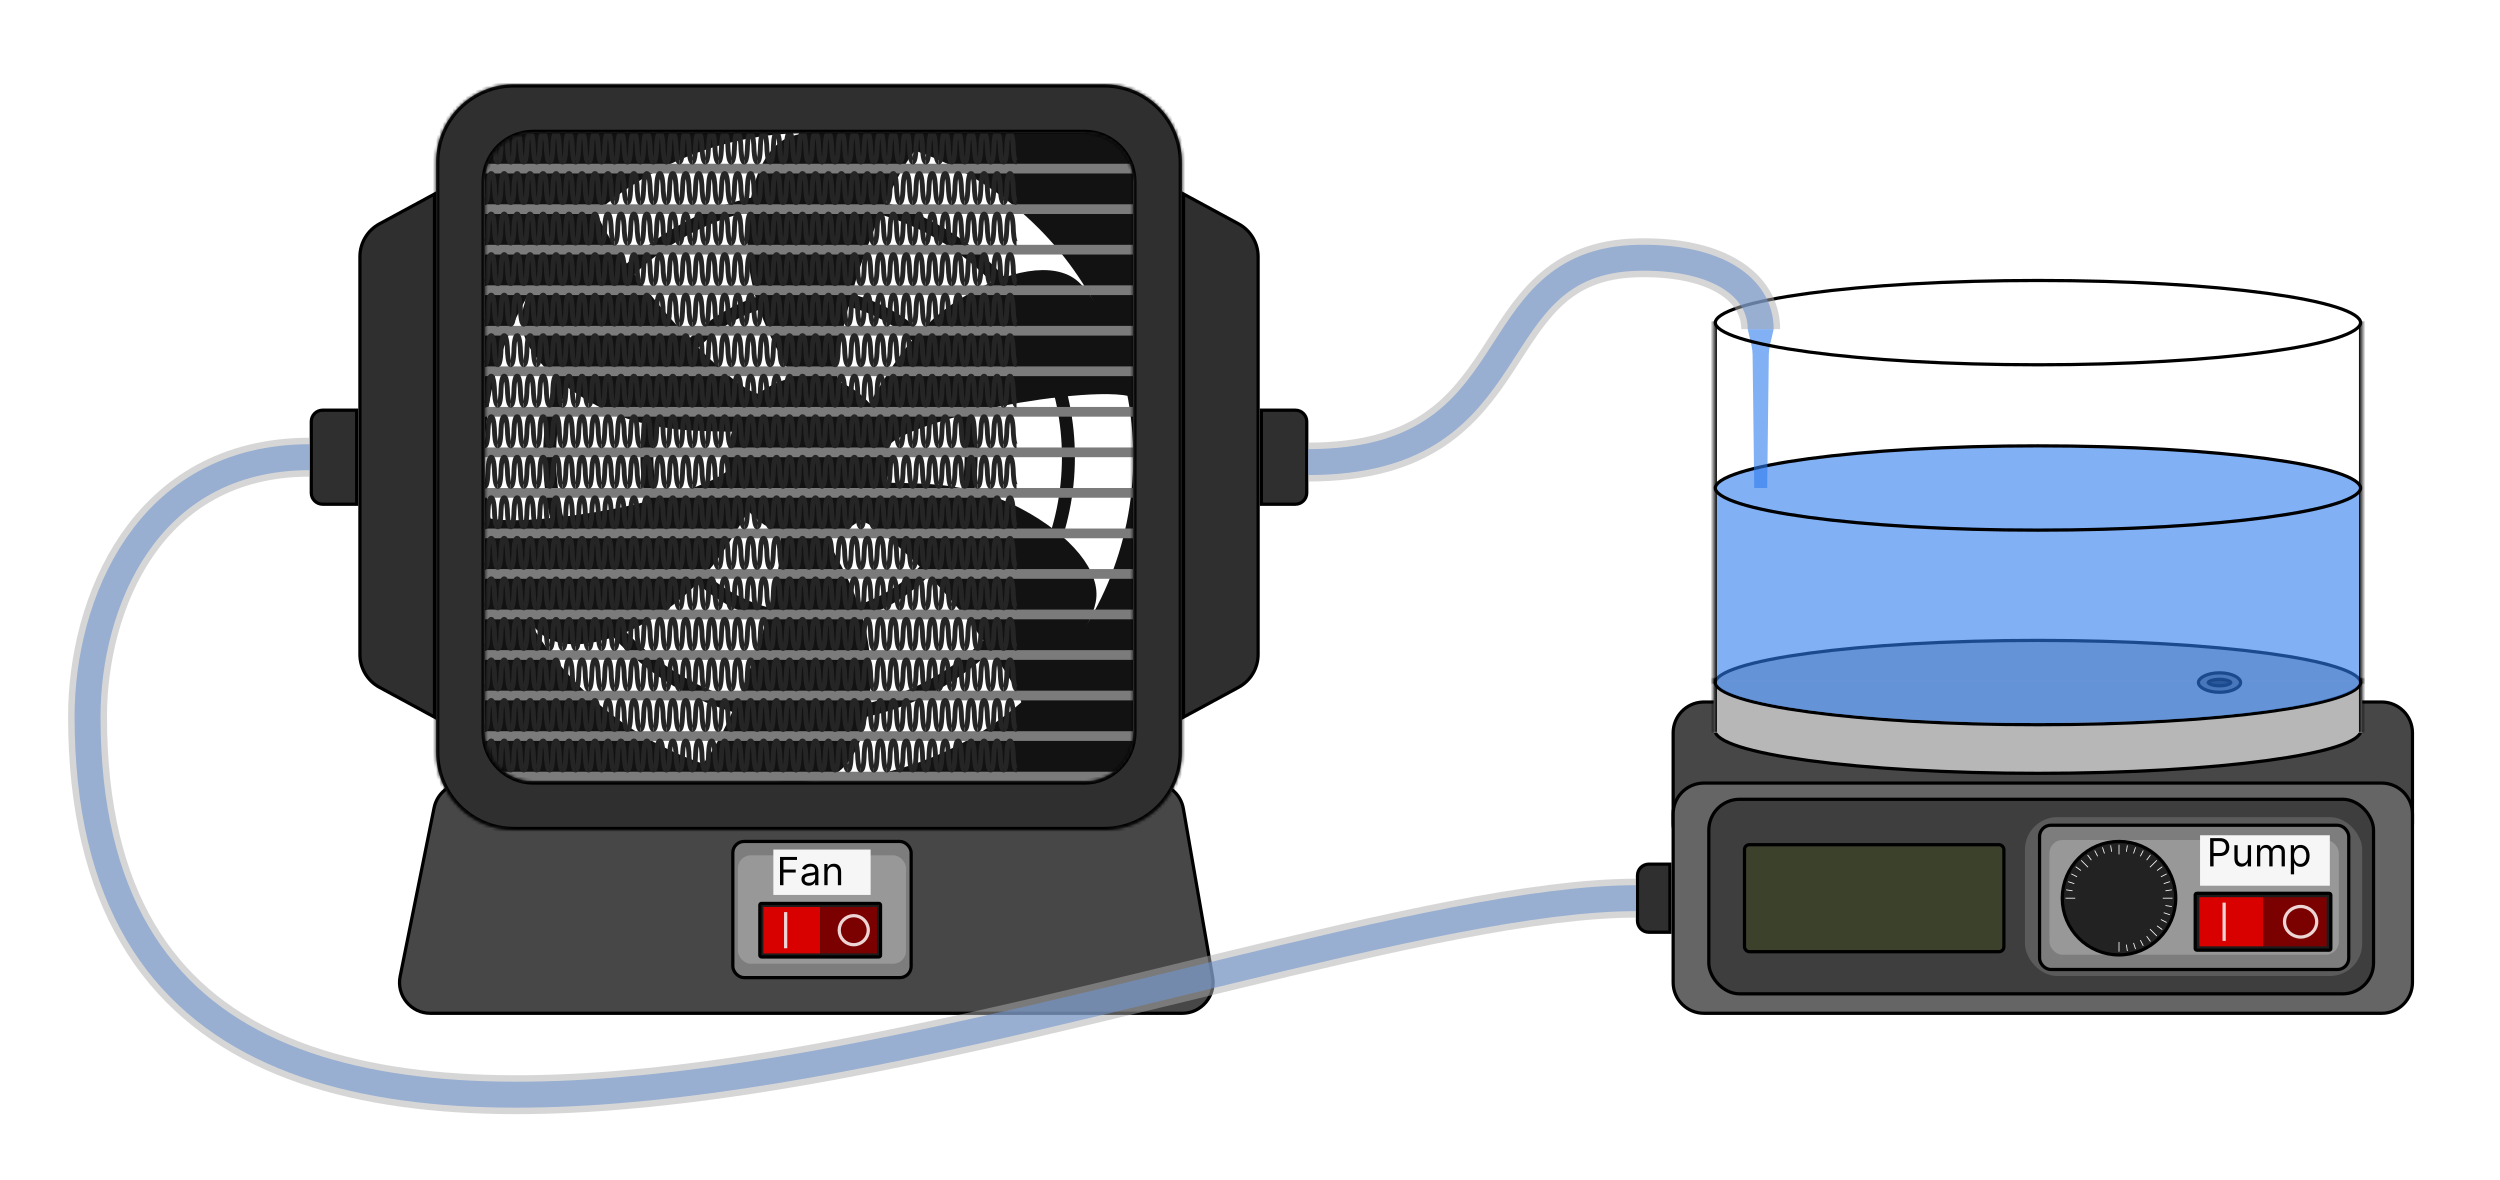 <svg width="771" height="364" viewBox="0 0 771 364" fill="none" xmlns="http://www.w3.org/2000/svg" xmlns:xlink="http://www.w3.org/1999/xlink">
<g id="crossExchanger">
<rect width="771" height="364" fill="white"/>
<g id="pump">
<path id="pumpBack" d="M525.5 216.5H734.5C739.747 216.5 744 220.753 744 226V254C744 259.247 739.747 263.5 734.5 263.5H525.5C520.253 263.5 516 259.247 516 254V226C516 220.917 519.991 216.767 525.011 216.513L525.5 216.5Z" fill="#474747" stroke="black"/>
<path id="pumpFace" d="M525.5 241.5H734.5C739.747 241.5 744 245.753 744 251V303C744 308.247 739.747 312.5 734.5 312.5H525.5C520.253 312.5 516 308.247 516 303V251C516 245.917 519.991 241.767 525.011 241.513L525.5 241.5Z" fill="#656565" stroke="black"/>
<g id="pumpBody">
<rect id="Rectangle 8" x="732" y="306.5" width="205" height="60" rx="9.5" transform="rotate(180 732 306.5)" fill="#3F3E3E" stroke="black"/>
<rect id="Rectangle 9" x="728.5" y="301" width="104" height="49" rx="10" transform="rotate(180 728.5 301)" fill="#5B5B5B"/>
<rect id="displayScreen" x="538" y="260.5" width="80" height="33" rx="1.5" fill="#3C412C" stroke="black"/>
</g>
<g id="pumpCtrl">
<g id="ctrlBase">
<rect id="Rectangle 5" x="629" y="254.5" width="95.356" height="44.5" rx="3.5" fill="#7D7D7D" stroke="black"/>
<rect id="Rectangle 6" x="632.069" y="259.056" width="89.218" height="35.389" rx="4" fill="#989898"/>
</g>
<g id="pumpLabel">
<rect id="Rectangle 7" x="678.5" y="257.592" width="40.017" height="15.566" fill="#F6F6F6"/>
<path id="Pump" d="M681.609 267.197V258.47H684.558C685.242 258.47 685.802 258.594 686.237 258.841C686.674 259.085 686.998 259.416 687.208 259.834C687.419 260.251 687.524 260.717 687.524 261.231C687.524 261.746 687.419 262.213 687.208 262.633C687.001 263.054 686.68 263.389 686.245 263.639C685.811 263.886 685.254 264.01 684.575 264.01H682.461V263.072H684.541C685.01 263.072 685.386 262.991 685.67 262.829C685.954 262.668 686.16 262.449 686.288 262.173C686.419 261.895 686.484 261.581 686.484 261.231C686.484 260.882 686.419 260.57 686.288 260.294C686.16 260.018 685.953 259.802 685.666 259.646C685.379 259.487 684.998 259.408 684.524 259.408H682.666V267.197H681.609ZM693.215 264.521V260.652H694.22V267.197H693.215V266.089H693.147C692.993 266.422 692.755 266.704 692.431 266.937C692.107 267.168 691.698 267.283 691.203 267.283C690.794 267.283 690.431 267.193 690.112 267.014C689.794 266.832 689.544 266.56 689.362 266.196C689.181 265.829 689.09 265.368 689.09 264.811V260.652H690.095V264.743C690.095 265.22 690.229 265.601 690.496 265.885C690.766 266.169 691.11 266.311 691.527 266.311C691.777 266.311 692.032 266.247 692.29 266.119C692.551 265.991 692.77 265.795 692.946 265.531C693.125 265.267 693.215 264.93 693.215 264.521ZM696.062 267.197V260.652H697.034V261.675H697.119C697.256 261.325 697.476 261.054 697.78 260.861C698.084 260.665 698.449 260.567 698.875 260.567C699.307 260.567 699.666 260.665 699.953 260.861C700.243 261.054 700.469 261.325 700.631 261.675H700.699C700.866 261.337 701.118 261.068 701.453 260.869C701.788 260.668 702.19 260.567 702.659 260.567C703.244 260.567 703.723 260.75 704.095 261.116C704.467 261.48 704.653 262.047 704.653 262.817V267.197H703.648V262.817C703.648 262.334 703.516 261.989 703.251 261.781C702.987 261.574 702.676 261.47 702.318 261.47C701.858 261.47 701.501 261.609 701.249 261.888C700.996 262.163 700.869 262.513 700.869 262.936V267.197H699.847V262.714C699.847 262.342 699.726 262.043 699.484 261.815C699.243 261.585 698.932 261.47 698.551 261.47C698.29 261.47 698.045 261.54 697.818 261.679C697.594 261.818 697.412 262.011 697.273 262.258C697.136 262.503 697.068 262.785 697.068 263.106V267.197H696.062ZM706.492 269.652V260.652H707.464V261.692H707.583C707.657 261.578 707.759 261.433 707.89 261.257C708.023 261.078 708.214 260.919 708.461 260.78C708.711 260.638 709.049 260.567 709.475 260.567C710.026 260.567 710.512 260.704 710.932 260.98C711.353 261.256 711.681 261.646 711.917 262.152C712.153 262.658 712.271 263.254 712.271 263.942C712.271 264.635 712.153 265.236 711.917 265.744C711.681 266.25 711.354 266.642 710.937 266.92C710.519 267.196 710.038 267.334 709.492 267.334C709.072 267.334 708.735 267.264 708.482 267.125C708.229 266.983 708.035 266.822 707.898 266.643C707.762 266.462 707.657 266.311 707.583 266.192H707.498V269.652H706.492ZM707.481 263.925C707.481 264.419 707.553 264.855 707.698 265.233C707.843 265.608 708.055 265.902 708.333 266.115C708.611 266.325 708.952 266.43 709.356 266.43C709.776 266.43 710.127 266.32 710.408 266.098C710.692 265.873 710.905 265.572 711.048 265.195C711.192 264.814 711.265 264.391 711.265 263.925C711.265 263.464 711.194 263.05 711.052 262.68C710.913 262.308 710.701 262.014 710.417 261.798C710.136 261.579 709.782 261.47 709.356 261.47C708.947 261.47 708.603 261.574 708.324 261.781C708.046 261.986 707.836 262.273 707.694 262.642C707.552 263.008 707.481 263.436 707.481 263.925Z" fill="black"/>
</g>
<g id="Switch">
<rect id="switchBack" x="677" y="275.5" width="41.825" height="17.537" rx="0.5" fill="#1C1C1C" stroke="black"/>
<rect id="switchOn" x="678.284" y="276.685" width="19.628" height="15.167" fill="#D90000"/>
<rect id="switchOff" x="697.912" y="276.685" width="19.628" height="15.167" fill="#7B0101"/>
<path id="Ellipse 6" d="M709.511 279.556C712.223 279.556 714.472 281.639 714.472 284.268C714.472 286.898 712.223 288.981 709.511 288.981C706.798 288.981 704.55 286.898 704.55 284.268C704.55 281.639 706.798 279.556 709.511 279.556Z" stroke="#EED5D5"/>
<line id="Line 1" x1="685.922" y1="278.37" x2="685.922" y2="290.167" stroke="#EED5D5"/>
</g>
<g id="flowDial">
<circle id="dialBody" cx="653.5" cy="276.999" r="17.5" fill="#222222" stroke="black"/>
<g id="minorTicks">
<path id="Line 4" d="M637.203 274.418L639.178 274.731" stroke="white" stroke-width="0.25"/>
<path id="Line 4_2" d="M637.807 271.901L639.71 272.519" stroke="white" stroke-width="0.25"/>
<path id="Line 4_3" d="M638.798 269.509L640.58 270.417" stroke="white" stroke-width="0.25"/>
<path id="Line 4_4" d="M640.151 267.301L641.769 268.477" stroke="white" stroke-width="0.25"/>
<path id="Line 4_5" d="M643.801 263.651L644.977 265.269" stroke="white" stroke-width="0.25"/>
<path id="Line 4_6" d="M646.009 262.298L646.917 264.08" stroke="white" stroke-width="0.25"/>
<path id="Line 4_7" d="M648.401 261.307L649.019 263.209" stroke="white" stroke-width="0.25"/>
<path id="Line 4_8" d="M650.919 260.703L651.232 262.678" stroke="white" stroke-width="0.25"/>
<path id="Line 4_9" d="M656.081 260.703L655.768 262.678" stroke="white" stroke-width="0.25"/>
<path id="Line 4_10" d="M658.599 261.307L657.981 263.209" stroke="white" stroke-width="0.25"/>
<path id="Line 4_11" d="M660.991 262.298L660.083 264.08" stroke="white" stroke-width="0.25"/>
<path id="Line 4_12" d="M663.198 263.651L662.023 265.269" stroke="white" stroke-width="0.25"/>
<path id="Line 4_13" d="M666.849 267.301L665.231 268.477" stroke="white" stroke-width="0.25"/>
<path id="Line 4_14" d="M668.201 269.509L666.419 270.417" stroke="white" stroke-width="0.25"/>
<path id="Line 4_15" d="M669.192 271.901L667.29 272.519" stroke="white" stroke-width="0.25"/>
<path id="Line 4_16" d="M669.797 274.418L667.821 274.731" stroke="white" stroke-width="0.25"/>
<path id="Line 4_17" d="M669.797 279.581L667.821 279.268" stroke="white" stroke-width="0.25"/>
<path id="Line 4_18" d="M669.192 282.098L667.29 281.48" stroke="white" stroke-width="0.25"/>
<path id="Line 4_19" d="M668.201 284.49L666.419 283.582" stroke="white" stroke-width="0.25"/>
<path id="Line 4_20" d="M666.849 286.698L665.231 285.522" stroke="white" stroke-width="0.25"/>
<path id="Line 4_21" d="M663.198 290.348L662.023 288.73" stroke="white" stroke-width="0.25"/>
<path id="Line 4_22" d="M660.991 291.701L660.083 289.919" stroke="white" stroke-width="0.25"/>
<path id="Line 4_23" d="M658.599 292.692L657.981 290.79" stroke="white" stroke-width="0.25"/>
<path id="Line 4_24" d="M656.081 293.296L655.768 291.321" stroke="white" stroke-width="0.25"/>
</g>
<g id="majorTicks">
<path id="Line 5" d="M653.5 293.499V290.499" stroke="white" stroke-width="0.25"/>
<path id="Line 5_2" d="M637 276.999L640 276.999" stroke="white" stroke-width="0.25"/>
<path id="Line 5_3" d="M641.833 265.332L643.954 267.454" stroke="white" stroke-width="0.25"/>
<path id="Line 5_4" d="M653.5 260.499L653.5 263.499" stroke="white" stroke-width="0.25"/>
<path id="Line 5_5" d="M665.167 265.332L663.046 267.454" stroke="white" stroke-width="0.25"/>
<path id="Line 5_6" d="M670 276.999L667 276.999" stroke="white" stroke-width="0.25"/>
<path id="Line 5_7" d="M665.167 288.667L663.046 286.545" stroke="white" stroke-width="0.25"/>
</g>
</g>
</g>
<path id="pumpNozzle" d="M508.5 266.5H515V287.5H508.5C506.567 287.5 505 285.933 505 284V270C505 268.067 506.567 266.5 508.5 266.5Z" fill="#2F2F2F" stroke="black"/>
</g>
<g id="Tank">
<g id="tankBackground">
<path id="Ellipse 3" d="M628.5 212.5C656.099 212.5 681.075 214.01 699.144 216.449C708.181 217.669 715.47 219.12 720.489 220.722C723.002 221.524 724.917 222.354 726.193 223.196C727.494 224.054 728 224.834 728 225.5C728 226.166 727.494 226.946 726.193 227.804C724.917 228.646 723.002 229.476 720.489 230.278C715.47 231.88 708.181 233.331 699.144 234.551C681.075 236.99 656.099 238.5 628.5 238.5C600.901 238.5 575.925 236.99 557.856 234.551C548.819 233.331 541.53 231.88 536.511 230.278C533.998 229.476 532.083 228.646 530.807 227.804C529.506 226.946 529 226.166 529 225.5C529 224.834 529.506 224.054 530.807 223.196C532.083 222.354 533.998 221.524 536.511 220.722C541.53 219.12 548.819 217.669 557.856 216.449C575.925 214.01 600.901 212.5 628.5 212.5Z" fill="#B7B7B7" stroke="black"/>
<g id="Rectangle 2">
<mask id="path-49-inside-1_1_2" fill="white">
<path d="M528.5 209H728.5V226H528.5V209Z"/>
</mask>
<path d="M528.5 209H728.5V226H528.5V209Z" fill="#B7B7B7"/>
<path d="M728.5 209H727.5V226H728.5H729.5V209H728.5ZM528.5 226H529.5V209H528.5H527.5V226H528.5Z" fill="black" mask="url(#path-49-inside-1_1_2)"/>
</g>
<path id="Ellipse 2" d="M628.5 197.5C656.099 197.5 681.075 199.01 699.144 201.449C708.181 202.669 715.47 204.12 720.489 205.722C723.002 206.524 724.917 207.354 726.193 208.196C727.494 209.054 728 209.834 728 210.5C728 211.166 727.494 211.946 726.193 212.804C724.917 213.646 723.002 214.476 720.489 215.278C715.47 216.88 708.181 218.331 699.144 219.551C681.075 221.99 656.099 223.5 628.5 223.5C600.901 223.5 575.925 221.99 557.856 219.551C548.819 218.331 541.53 216.88 536.511 215.278C533.998 214.476 532.083 213.646 530.807 212.804C529.506 211.946 529 211.166 529 210.5C529 209.834 529.506 209.054 530.807 208.196C532.083 207.354 533.998 206.524 536.511 205.722C541.53 204.12 548.819 202.669 557.856 201.449C575.925 199.01 600.901 197.5 628.5 197.5Z" fill="#B7B7B7" stroke="black"/>
<g id="Rectangle 1">
<mask id="path-52-inside-2_1_2" fill="white">
<path d="M528.5 99H728.5V211H528.5V99Z"/>
</mask>
<path d="M728.5 99H727.5V211H728.5H729.5V99H728.5ZM528.5 211H529.5V99H528.5H527.5V211H528.5Z" fill="black" mask="url(#path-52-inside-2_1_2)"/>
</g>
<g id="ioHole">
<path id="Ellipse 4" d="M684.5 207.5C686.372 207.5 688.043 207.881 689.227 208.473C690.44 209.079 691 209.825 691 210.5C691 211.175 690.44 211.921 689.227 212.527C688.043 213.119 686.372 213.5 684.5 213.5C682.628 213.5 680.957 213.119 679.773 212.527C678.56 211.921 678 211.175 678 210.5C678 209.825 678.56 209.079 679.773 208.473C680.957 207.881 682.628 207.5 684.5 207.5Z" fill="#707070" stroke="black"/>
<path id="Ellipse 5" d="M684.5 209.5C685.56 209.5 686.499 209.662 687.153 209.907C687.482 210.031 687.713 210.166 687.854 210.29C687.994 210.415 688 210.487 688 210.5C688 210.513 687.994 210.585 687.854 210.71C687.713 210.834 687.482 210.969 687.153 211.093C686.499 211.338 685.56 211.5 684.5 211.5C683.44 211.5 682.501 211.338 681.847 211.093C681.518 210.969 681.287 210.834 681.146 210.71C681.006 210.585 681 210.513 681 210.5C681 210.487 681.006 210.415 681.146 210.29C681.287 210.166 681.518 210.031 681.847 209.907C682.501 209.662 683.44 209.5 684.5 209.5Z" fill="#222222" stroke="black"/>
</g>
</g>
<path id="waterBottom" d="M727.434 210C727.477 210.166 727.5 210.333 727.5 210.5C727.5 216.5 687.5 223 628.432 223C567 223 529.5 216 529.5 210.5C529.5 210.333 529.523 210.166 529.566 210H727.434Z" fill="#2F7CEF" fill-opacity="0.6"/>
<path id="waterBody" d="M727.5 210H529.5V151.415C536.391 157.964 578.089 163 628.5 163C678.911 163 720.609 157.964 727.5 151.415V210Z" fill="#2F7CEF" fill-opacity="0.6"/>
<path id="waterTop" d="M628.5 137.5C656.099 137.5 681.075 139.01 699.144 141.449C708.181 142.669 715.47 144.12 720.489 145.722C723.002 146.524 724.917 147.354 726.193 148.196C727.494 149.054 728 149.834 728 150.5C728 151.166 727.494 151.946 726.193 152.804C724.917 153.646 723.002 154.476 720.489 155.278C715.47 156.88 708.181 158.331 699.144 159.551C681.075 161.99 656.099 163.5 628.5 163.5C600.901 163.5 575.925 161.99 557.856 159.551C548.819 158.331 541.53 156.88 536.511 155.278C533.998 154.476 532.083 153.646 530.807 152.804C529.506 151.946 529 151.166 529 150.5C529 149.834 529.506 149.054 530.807 148.196C532.083 147.354 533.998 146.524 536.511 145.722C541.53 144.12 548.819 142.669 557.856 141.449C575.925 139.01 600.901 137.5 628.5 137.5Z" fill="#2F7CEF" fill-opacity="0.6" stroke="black"/>
<path id="ouletStream" d="M547 101.5C544.333 101.5 541.667 101.5 539 101.5C539.155 102.317 539.355 103.133 539.558 103.95C540.009 105.763 540.474 107.576 540.5 109.389C540.685 122.276 540.817 135.163 540.97 148.05C540.98 148.867 540.99 149.683 541 150.5C542.333 150.5 543.667 150.5 545 150.5C545.01 149.683 545.02 148.867 545.03 148.05C545.183 135.163 545.315 122.276 545.5 109.389C545.526 107.576 545.991 105.763 546.442 103.95C546.645 103.133 546.845 102.317 547 101.5Z" fill="#2F7CEF" fill-opacity="0.6"/>
<path id="tankRimOutline" d="M628.5 86.5C656.099 86.5 681.075 88.01 699.144 90.449C708.181 91.669 715.47 93.12 720.489 94.722C723.002 95.524 724.917 96.354 726.193 97.196C727.494 98.054 728 98.834 728 99.5C728 100.166 727.494 100.946 726.193 101.804C724.917 102.646 723.002 103.476 720.489 104.278C715.47 105.88 708.181 107.331 699.144 108.551C681.075 110.99 656.099 112.5 628.5 112.5C600.901 112.5 575.925 110.99 557.856 108.551C548.819 107.331 541.53 105.88 536.511 104.278C533.998 103.476 532.083 102.646 530.807 101.804C529.506 100.946 529 100.166 529 99.5C529 98.834 529.506 98.054 530.807 97.196C532.083 96.354 533.998 95.524 536.511 94.722C541.53 93.12 548.819 91.669 557.856 90.449C575.925 88.01 600.901 86.5 628.5 86.5Z" stroke="black"/>
</g>
<g id="fan">
<g id="fanBackground">
<path id="Subtract" d="M349.5 241H249.5C304.729 241 349.5 196.228 349.5 141C349.5 85.772 304.729 41 249.5 41C194.272 41 149.5 85.772 149.5 141C149.5 196.228 194.272 241 249.5 241H149.5V41H349.5V241Z" fill="#121212"/>
<circle id="Ellipse 8" cx="249.5" cy="141" r="80" stroke="#121212" stroke-width="4"/>
<circle id="Ellipse 9" cx="249.5" cy="141" r="50" stroke="#121212" stroke-width="4"/>
<circle id="Ellipse 10" cx="249.5" cy="141" r="25" fill="#121212"/>
</g>
<g id="fanRotate">
<path id="blade" d="M263.995 86.328C259.61 100.672 256.374 116.369 259.331 118.842L245.625 118.879C241.124 109.66 231.215 96.174 230.524 76.095C229.943 59.186 234.862 45.122 244.017 42.052C252.173 39.317 266.292 41.02 282.597 46.005C276.239 52.949 267.504 74.852 263.995 86.328Z" fill="#121212"/>
<path id="blade_2" d="M304.085 126.22C289.47 129.594 274.258 134.641 273.595 138.437L266.71 126.587C272.443 118.079 279.168 102.755 296.212 92.117C310.565 83.158 325.204 80.386 332.44 86.78C338.887 92.476 344.472 105.555 348.307 122.168C339.114 120.134 315.778 123.52 304.085 126.22Z" fill="#121212"/>
<path id="blade_3" d="M289.583 180.885C279.353 169.914 267.377 159.264 263.758 160.588L270.578 148.7C280.812 149.411 297.446 147.573 315.181 157.015C330.115 164.965 339.835 176.257 337.916 185.721C336.207 194.152 327.673 205.528 315.203 217.156C312.368 208.178 297.767 189.661 289.583 180.885Z" fill="#121212"/>
<path id="blade_4" d="M234.991 195.658C239.376 181.313 242.612 165.617 239.655 163.144L253.361 163.107C257.862 172.325 267.771 185.812 268.461 205.891C269.043 222.8 264.124 236.864 254.969 239.934C246.813 242.669 232.694 240.966 216.389 235.981C222.747 229.037 231.482 207.134 234.991 195.658Z" fill="#121212"/>
<path id="blade_5" d="M194.9 155.766C209.516 152.392 224.728 147.345 225.39 143.549L232.276 155.399C226.543 163.907 219.818 179.231 202.774 189.869C188.421 198.827 173.782 201.599 166.546 195.206C160.099 189.51 154.514 176.431 150.678 159.818C159.872 161.852 183.208 158.466 194.9 155.766Z" fill="#121212"/>
<path id="blade_6" d="M209.403 101.101C219.633 112.071 231.609 122.722 235.228 121.398L228.408 133.286C218.174 132.574 201.54 134.412 183.805 124.971C168.871 117.02 159.151 105.729 161.07 96.265C162.779 87.834 171.313 76.458 183.783 64.829C186.618 73.808 201.219 92.325 209.403 101.101Z" fill="#121212"/>
</g>
</g>
<g id="heatExchanger">
<g id="fins">
<g id="fins_inner" data-figma-trr="l16u1-0f">
<g id="finArray">
<g id="hexTube" filter="url(#filter0_i_1_2)">
<line x1="149.5" y1="52" x2="349.5" y2="52" stroke="#7B7B7B" stroke-width="3"/>
</g>
<g id="fins_2">
<path id="Vector 1" d="M149.5 50C150.5 50 150.5 45 150.5 45.5C150.5 46 150.5 41 151.5 41C152.3 41 152.5 44.833 152.5 45.5C152.5 46.167 152.7 50 153.5 50" stroke="#252525" stroke-width="1.5"/>
<path id="Vector 1_2" d="M153.5 50C154.5 50 154.5 45 154.5 45.5C154.5 46 154.5 41 155.5 41C156.3 41 156.5 44.833 156.5 45.5C156.5 46.167 156.7 50 157.5 50" stroke="#252525" stroke-width="1.5"/>
<path id="Vector 1_3" d="M157.5 50C158.5 50 158.5 45 158.5 45.5C158.5 46 158.5 41 159.5 41C160.3 41 160.5 44.833 160.5 45.5C160.5 46.167 160.7 50 161.5 50" stroke="#252525" stroke-width="1.5"/>
<path id="Vector 1_4" d="M161.5 50C162.5 50 162.5 45 162.5 45.5C162.5 46 162.5 41 163.5 41C164.3 41 164.5 44.833 164.5 45.5C164.5 46.167 164.7 50 165.5 50" stroke="#252525" stroke-width="1.5"/>
<path id="Vector 1_5" d="M165.5 50C166.5 50 166.5 45 166.5 45.5C166.5 46 166.5 41 167.5 41C168.3 41 168.5 44.833 168.5 45.5C168.5 46.167 168.7 50 169.5 50" stroke="#252525" stroke-width="1.5"/>
<path id="Vector 1_6" d="M169.5 50C170.5 50 170.5 45 170.5 45.5C170.5 46 170.5 41 171.5 41C172.3 41 172.5 44.833 172.5 45.5C172.5 46.167 172.7 50 173.5 50" stroke="#252525" stroke-width="1.5"/>
<path id="Vector 1_7" d="M173.5 50C174.5 50 174.5 45 174.5 45.5C174.5 46 174.5 41 175.5 41C176.3 41 176.5 44.833 176.5 45.5C176.5 46.167 176.7 50 177.5 50" stroke="#252525" stroke-width="1.5"/>
<path id="Vector 1_8" d="M177.5 50C178.5 50 178.5 45 178.5 45.5C178.5 46 178.5 41 179.5 41C180.3 41 180.5 44.833 180.5 45.5C180.5 46.167 180.7 50 181.5 50" stroke="#252525" stroke-width="1.5"/>
<path id="Vector 1_9" d="M181.5 50C182.5 50 182.5 45 182.5 45.5C182.5 46 182.5 41 183.5 41C184.3 41 184.5 44.833 184.5 45.5C184.5 46.167 184.7 50 185.5 50" stroke="#252525" stroke-width="1.5"/>
<path id="Vector 1_10" d="M185.5 50C186.5 50 186.5 45 186.5 45.5C186.5 46 186.5 41 187.5 41C188.3 41 188.5 44.833 188.5 45.5C188.5 46.167 188.7 50 189.5 50" stroke="#252525" stroke-width="1.5"/>
<path id="Vector 1_11" d="M189.5 50C190.5 50 190.5 45 190.5 45.5C190.5 46 190.5 41 191.5 41C192.3 41 192.5 44.833 192.5 45.5C192.5 46.167 192.7 50 193.5 50" stroke="#252525" stroke-width="1.5"/>
<path id="Vector 1_12" d="M193.5 50C194.5 50 194.5 45 194.5 45.5C194.5 46 194.5 41 195.5 41C196.3 41 196.5 44.833 196.5 45.5C196.5 46.167 196.7 50 197.5 50" stroke="#252525" stroke-width="1.5"/>
<path id="Vector 1_13" d="M197.5 50C198.5 50 198.5 45 198.5 45.5C198.5 46 198.5 41 199.5 41C200.3 41 200.5 44.833 200.5 45.5C200.5 46.167 200.7 50 201.5 50" stroke="#252525" stroke-width="1.5"/>
<path id="Vector 1_14" d="M201.5 50C202.5 50 202.5 45 202.5 45.5C202.5 46 202.5 41 203.5 41C204.3 41 204.5 44.833 204.5 45.5C204.5 46.167 204.7 50 205.5 50" stroke="#252525" stroke-width="1.5"/>
<path id="Vector 1_15" d="M205.5 50C206.5 50 206.5 45 206.5 45.5C206.5 46 206.5 41 207.5 41C208.3 41 208.5 44.833 208.5 45.5C208.5 46.167 208.7 50 209.5 50" stroke="#252525" stroke-width="1.5"/>
<path id="Vector 1_16" d="M209.5 50C210.5 50 210.5 45 210.5 45.5C210.5 46 210.5 41 211.5 41C212.3 41 212.5 44.833 212.5 45.5C212.5 46.167 212.7 50 213.5 50" stroke="#252525" stroke-width="1.5"/>
<path id="Vector 1_17" d="M213.5 50C214.5 50 214.5 45 214.5 45.5C214.5 46 214.5 41 215.5 41C216.3 41 216.5 44.833 216.5 45.5C216.5 46.167 216.7 50 217.5 50" stroke="#252525" stroke-width="1.5"/>
<path id="Vector 1_18" d="M217.5 50C218.5 50 218.5 45 218.5 45.5C218.5 46 218.5 41 219.5 41C220.3 41 220.5 44.833 220.5 45.5C220.5 46.167 220.7 50 221.5 50" stroke="#252525" stroke-width="1.5"/>
<path id="Vector 1_19" d="M221.5 50C222.5 50 222.5 45 222.5 45.5C222.5 46 222.5 41 223.5 41C224.3 41 224.5 44.833 224.5 45.5C224.5 46.167 224.7 50 225.5 50" stroke="#252525" stroke-width="1.5"/>
<path id="Vector 1_20" d="M225.5 50C226.5 50 226.5 45 226.5 45.5C226.5 46 226.5 41 227.5 41C228.3 41 228.5 44.833 228.5 45.5C228.5 46.167 228.7 50 229.5 50" stroke="#252525" stroke-width="1.5"/>
<path id="Vector 1_21" d="M229.5 50C230.5 50 230.5 45 230.5 45.5C230.5 46 230.5 41 231.5 41C232.3 41 232.5 44.833 232.5 45.5C232.5 46.167 232.7 50 233.5 50" stroke="#252525" stroke-width="1.5"/>
<path id="Vector 1_22" d="M233.5 50C234.5 50 234.5 45 234.5 45.5C234.5 46 234.5 41 235.5 41C236.3 41 236.5 44.833 236.5 45.5C236.5 46.167 236.7 50 237.5 50" stroke="#252525" stroke-width="1.5"/>
<path id="Vector 1_23" d="M237.5 50C238.5 50 238.5 45 238.5 45.5C238.5 46 238.5 41 239.5 41C240.3 41 240.5 44.833 240.5 45.5C240.5 46.167 240.7 50 241.5 50" stroke="#252525" stroke-width="1.5"/>
<path id="Vector 1_24" d="M241.5 50C242.5 50 242.5 45 242.5 45.5C242.5 46 242.5 41 243.5 41C244.3 41 244.5 44.833 244.5 45.5C244.5 46.167 244.7 50 245.5 50" stroke="#252525" stroke-width="1.5"/>
<path id="Vector 1_25" d="M245.5 50C246.5 50 246.5 45 246.5 45.5C246.5 46 246.5 41 247.5 41C248.3 41 248.5 44.833 248.5 45.5C248.5 46.167 248.7 50 249.5 50" stroke="#252525" stroke-width="1.5"/>
<path id="Vector 1_26" d="M249.5 50C250.5 50 250.5 45 250.5 45.5C250.5 46 250.5 41 251.5 41C252.3 41 252.5 44.833 252.5 45.5C252.5 46.167 252.7 50 253.5 50" stroke="#252525" stroke-width="1.5"/>
<path id="Vector 1_27" d="M253.5 50C254.5 50 254.5 45 254.5 45.5C254.5 46 254.5 41 255.5 41C256.3 41 256.5 44.833 256.5 45.5C256.5 46.167 256.7 50 257.5 50" stroke="#252525" stroke-width="1.5"/>
<path id="Vector 1_28" d="M257.5 50C258.5 50 258.5 45 258.5 45.5C258.5 46 258.5 41 259.5 41C260.3 41 260.5 44.833 260.5 45.5C260.5 46.167 260.7 50 261.5 50" stroke="#252525" stroke-width="1.5"/>
<path id="Vector 1_29" d="M261.5 50C262.5 50 262.5 45 262.5 45.5C262.5 46 262.5 41 263.5 41C264.3 41 264.5 44.833 264.5 45.5C264.5 46.167 264.7 50 265.5 50" stroke="#252525" stroke-width="1.5"/>
<path id="Vector 1_30" d="M265.5 50C266.5 50 266.5 45 266.5 45.5C266.5 46 266.5 41 267.5 41C268.3 41 268.5 44.833 268.5 45.5C268.5 46.167 268.7 50 269.5 50" stroke="#252525" stroke-width="1.5"/>
<path id="Vector 1_31" d="M269.5 50C270.5 50 270.5 45 270.5 45.5C270.5 46 270.5 41 271.5 41C272.3 41 272.5 44.833 272.5 45.5C272.5 46.167 272.7 50 273.5 50" stroke="#252525" stroke-width="1.5"/>
<path id="Vector 1_32" d="M273.5 50C274.5 50 274.5 45 274.5 45.5C274.5 46 274.5 41 275.5 41C276.3 41 276.5 44.833 276.5 45.5C276.5 46.167 276.7 50 277.5 50" stroke="#252525" stroke-width="1.5"/>
<path id="Vector 1_33" d="M277.5 50C278.5 50 278.5 45 278.5 45.5C278.5 46 278.5 41 279.5 41C280.3 41 280.5 44.833 280.5 45.5C280.5 46.167 280.7 50 281.5 50" stroke="#252525" stroke-width="1.5"/>
<path id="Vector 1_34" d="M281.5 50C282.5 50 282.5 45 282.5 45.5C282.5 46 282.5 41 283.5 41C284.3 41 284.5 44.833 284.5 45.5C284.5 46.167 284.7 50 285.5 50" stroke="#252525" stroke-width="1.5"/>
<path id="Vector 1_35" d="M285.5 50C286.5 50 286.5 45 286.5 45.5C286.5 46 286.5 41 287.5 41C288.3 41 288.5 44.833 288.5 45.5C288.5 46.167 288.7 50 289.5 50" stroke="#252525" stroke-width="1.5"/>
<path id="Vector 1_36" d="M289.5 50C290.5 50 290.5 45 290.5 45.5C290.5 46 290.5 41 291.5 41C292.3 41 292.5 44.833 292.5 45.5C292.5 46.167 292.7 50 293.5 50" stroke="#252525" stroke-width="1.5"/>
<path id="Vector 1_37" d="M293.5 50C294.5 50 294.5 45 294.5 45.5C294.5 46 294.5 41 295.5 41C296.3 41 296.5 44.833 296.5 45.5C296.5 46.167 296.7 50 297.5 50" stroke="#252525" stroke-width="1.5"/>
<path id="Vector 1_38" d="M297.5 50C298.5 50 298.5 45 298.5 45.5C298.5 46 298.5 41 299.5 41C300.3 41 300.5 44.833 300.5 45.5C300.5 46.167 300.7 50 301.5 50" stroke="#252525" stroke-width="1.5"/>
<path id="Vector 1_39" d="M301.5 50C302.5 50 302.5 45 302.5 45.5C302.5 46 302.5 41 303.5 41C304.3 41 304.5 44.833 304.5 45.5C304.5 46.167 304.7 50 305.5 50" stroke="#252525" stroke-width="1.5"/>
<path id="Vector 1_40" d="M305.5 50C306.5 50 306.5 45 306.5 45.5C306.5 46 306.5 41 307.5 41C308.3 41 308.5 44.833 308.5 45.5C308.5 46.167 308.7 50 309.5 50" stroke="#252525" stroke-width="1.5"/>
<g id="Repeat group 1">
<g id="Repeat group 1_inner" data-figma-trr="l10u1-0f">
<path id="Vector 2" d="M309.5 50C310.5 50 310.5 45 310.5 45.5C310.5 46 310.5 41 311.5 41C312.3 41 312.5 44.833 312.5 45.5C312.5 46.167 312.7 50 313.5 50" stroke="#252525" stroke-width="1.5"/>
</g>
<use xlink:href="#Repeat%20group%201_inner" transform="translate(4)"/>
<use xlink:href="#Repeat%20group%201_inner" transform="translate(8)"/>
<use xlink:href="#Repeat%20group%201_inner" transform="translate(12)"/>
<use xlink:href="#Repeat%20group%201_inner" transform="translate(16)"/>
<use xlink:href="#Repeat%20group%201_inner" transform="translate(20)"/>
<use xlink:href="#Repeat%20group%201_inner" transform="translate(24)"/>
<use xlink:href="#Repeat%20group%201_inner" transform="translate(28)"/>
<use xlink:href="#Repeat%20group%201_inner" transform="translate(32)"/>
<use xlink:href="#Repeat%20group%201_inner" transform="translate(36)"/>
</g>
</g>
</g>
</g>
<use xlink:href="#fins_inner" transform="translate(0 12.5)"/>
<use xlink:href="#fins_inner" transform="translate(0 25)"/>
<use xlink:href="#fins_inner" transform="translate(0 37.5)"/>
<use xlink:href="#fins_inner" transform="translate(0 50)"/>
<use xlink:href="#fins_inner" transform="translate(0 62.5)"/>
<use xlink:href="#fins_inner" transform="translate(0 75)"/>
<use xlink:href="#fins_inner" transform="translate(0 87.5)"/>
<use xlink:href="#fins_inner" transform="translate(0 100)"/>
<use xlink:href="#fins_inner" transform="translate(0 112.5)"/>
<use xlink:href="#fins_inner" transform="translate(0 125)"/>
<use xlink:href="#fins_inner" transform="translate(0 137.5)"/>
<use xlink:href="#fins_inner" transform="translate(0 150)"/>
<use xlink:href="#fins_inner" transform="translate(0 162.5)"/>
<use xlink:href="#fins_inner" transform="translate(0 175)"/>
<use xlink:href="#fins_inner" transform="translate(0 187.5)"/>
</g>
<path id="hexBase" d="M143.187 241.5H355.587C360.207 241.5 364.156 244.823 364.946 249.375L373.975 301.375C374.983 307.184 370.511 312.5 364.614 312.5H132.715C126.715 312.5 122.217 307.006 123.401 301.124L133.874 249.124C134.767 244.69 138.663 241.5 143.187 241.5Z" fill="#474747" stroke="black"/>
<g id="outerHex">
<mask id="path-114-inside-3_1_2" fill="white">
<path d="M340.5 26C353.755 26 364.5 36.745 364.5 50V232C364.5 245.255 353.755 256 340.5 256H158.5C145.245 256 134.5 245.255 134.5 232V50C134.5 36.745 145.245 26 158.5 26H340.5ZM164.5 41C156.216 41 149.5 47.716 149.5 56V226C149.5 234.284 156.216 241 164.5 241H334.5C342.784 241 349.5 234.284 349.5 226V56C349.5 47.716 342.784 41 334.5 41H164.5Z"/>
</mask>
<path d="M340.5 26C353.755 26 364.5 36.745 364.5 50V232C364.5 245.255 353.755 256 340.5 256H158.5C145.245 256 134.5 245.255 134.5 232V50C134.5 36.745 145.245 26 158.5 26H340.5ZM164.5 41C156.216 41 149.5 47.716 149.5 56V226C149.5 234.284 156.216 241 164.5 241H334.5C342.784 241 349.5 234.284 349.5 226V56C349.5 47.716 342.784 41 334.5 41H164.5Z" fill="#2F2F2F"/>
<path d="M164.5 41L164.5 40H164.5L164.5 41ZM349.5 56L350.5 56V56L349.5 56ZM340.5 26V27C353.203 27 363.5 37.297 363.5 50H364.5H365.5C365.5 36.193 354.307 25 340.5 25V26ZM364.5 50H363.5V232H364.5H365.5V50H364.5ZM364.5 232H363.5C363.5 244.703 353.203 255 340.5 255V256V257C354.307 257 365.5 245.807 365.5 232H364.5ZM340.5 256V255H158.5V256V257H340.5V256ZM158.5 256V255C145.797 255 135.5 244.703 135.5 232H134.5H133.5C133.5 245.807 144.693 257 158.5 257V256ZM134.5 232H135.5V50H134.5H133.5V232H134.5ZM134.5 50H135.5C135.5 37.297 145.797 27 158.5 27V26V25C144.693 25 133.5 36.193 133.5 50H134.5ZM158.5 26V27H340.5V26V25H158.5V26ZM164.5 41L164.5 40C155.663 40 148.5 47.163 148.5 56H149.5H150.5C150.5 48.268 156.768 42 164.5 42L164.5 41ZM149.5 56H148.5V226H149.5H150.5V56H149.5ZM149.5 226H148.5C148.5 234.837 155.663 242 164.5 242V241V240C156.768 240 150.5 233.732 150.5 226H149.5ZM164.5 241V242H334.5V241V240H164.5V241ZM334.5 241V242C343.337 242 350.5 234.837 350.5 226H349.5H348.5C348.5 233.732 342.232 240 334.5 240V241ZM349.5 226H350.5V56H349.5H348.5V226H349.5ZM349.5 56L350.5 56C350.5 47.163 343.337 40 334.5 40V41V42C342.232 42 348.5 48.268 348.5 56L349.5 56ZM334.5 41V40H164.5V41V42H334.5V41Z" fill="black" mask="url(#path-114-inside-3_1_2)"/>
</g>
<path id="Rectangle 12" d="M134 221.16L117.022 211.965C113.312 209.955 111 206.073 111 201.853V79.147C111 74.927 113.312 71.045 117.022 69.035L134 59.839V221.16Z" fill="#2F2F2F" stroke="black"/>
<path id="Rectangle 13" d="M365 221.16L381.978 211.965C385.688 209.955 388 206.073 388 201.853V79.147C388 74.927 385.688 71.045 381.978 69.035L365 59.839V221.16Z" fill="#2F2F2F" stroke="black"/>
<path id="Rectangle 14" d="M99.5 126.5H110V155.5H99.5C97.567 155.5 96 153.933 96 152V130C96 128.067 97.567 126.5 99.5 126.5Z" fill="#2F2F2F" stroke="black"/>
<path id="Rectangle 15" d="M399.5 126.5H389V155.5H399.5C401.433 155.5 403 153.933 403 152V130C403 128.067 401.433 126.5 399.5 126.5Z" fill="#2F2F2F" stroke="black"/>
</g>
<path id="inTubeFill" d="M504.5 277C380.455 277 27 445.291 27 221C27 186.5 45 141 95.5 141" stroke="#2F7CEF" stroke-opacity="0.6" stroke-width="8"/>
<path id="inTube" d="M504.5 277C380.455 277 27 445.291 27 221C27 186.5 45 141 95.5 141" stroke="#AEAEAE" stroke-opacity="0.5" stroke-width="12"/>
<g id="fanCtrl">
<g id="fanCtrlBase">
<rect id="Rectangle 5_2" x="226" y="259.5" width="55" height="42" rx="3.5" fill="#7D7D7D" stroke="black"/>
<rect id="Rectangle 6_2" x="227.574" y="263.778" width="51.852" height="33.444" rx="4" fill="#989898"/>
</g>
<g id="fanLabel">
<rect id="Rectangle 7_2" x="238.5" y="262" width="30" height="14" fill="#F6F6F6"/>
<path id="Fan" d="M240.557 273V264.273H245.79V265.21H241.614V268.159H245.398V269.097H241.614V273H240.557ZM249.39 273.153C248.975 273.153 248.598 273.075 248.26 272.919C247.922 272.76 247.654 272.531 247.455 272.233C247.256 271.932 247.157 271.568 247.157 271.142C247.157 270.767 247.23 270.463 247.378 270.23C247.526 269.994 247.723 269.81 247.971 269.676C248.218 269.543 248.49 269.443 248.789 269.378C249.09 269.31 249.392 269.256 249.696 269.216C250.094 269.165 250.417 269.126 250.664 269.101C250.914 269.072 251.096 269.026 251.209 268.96C251.326 268.895 251.384 268.781 251.384 268.619V268.585C251.384 268.165 251.269 267.838 251.039 267.605C250.811 267.372 250.466 267.256 250.003 267.256C249.523 267.256 249.147 267.361 248.874 267.571C248.601 267.781 248.409 268.006 248.299 268.244L247.344 267.903C247.515 267.506 247.742 267.196 248.026 266.974C248.313 266.75 248.625 266.594 248.963 266.506C249.304 266.415 249.64 266.369 249.969 266.369C250.179 266.369 250.421 266.395 250.694 266.446C250.969 266.494 251.235 266.595 251.49 266.749C251.749 266.902 251.963 267.134 252.134 267.443C252.304 267.753 252.39 268.168 252.39 268.688V273H251.384V272.114H251.333C251.265 272.256 251.151 272.408 250.992 272.57C250.833 272.732 250.621 272.869 250.357 272.983C250.093 273.097 249.77 273.153 249.39 273.153ZM249.543 272.25C249.941 272.25 250.276 272.172 250.549 272.016C250.824 271.859 251.032 271.658 251.171 271.411C251.313 271.163 251.384 270.903 251.384 270.631V269.71C251.341 269.761 251.248 269.808 251.103 269.851C250.961 269.891 250.796 269.926 250.608 269.957C250.424 269.986 250.243 270.011 250.067 270.034C249.894 270.054 249.753 270.071 249.645 270.085C249.384 270.119 249.14 270.175 248.912 270.251C248.688 270.325 248.506 270.437 248.367 270.588C248.23 270.736 248.162 270.937 248.162 271.193C248.162 271.543 248.292 271.807 248.55 271.986C248.811 272.162 249.142 272.25 249.543 272.25ZM255.231 269.062V273H254.225V266.455H255.197V267.477H255.282C255.435 267.145 255.668 266.878 255.981 266.676C256.293 266.472 256.697 266.369 257.191 266.369C257.634 266.369 258.022 266.46 258.354 266.642C258.687 266.821 258.945 267.094 259.13 267.46C259.315 267.824 259.407 268.284 259.407 268.841V273H258.401V268.909C258.401 268.395 258.268 267.994 258.001 267.707C257.734 267.418 257.367 267.273 256.901 267.273C256.58 267.273 256.293 267.342 256.041 267.482C255.791 267.621 255.593 267.824 255.448 268.091C255.303 268.358 255.231 268.682 255.231 269.062Z" fill="black"/>
</g>
<g id="fanSwitch">
<rect id="fanSwitchBack" x="234.333" y="278.611" width="37.222" height="16.518" rx="0.5" fill="#1C1C1C" stroke="black"/>
<rect id="fanSwitchOn" x="235.426" y="279.704" width="17.518" height="14.333" fill="#D90000"/>
<rect id="fanSwitchOff" x="252.944" y="279.704" width="17.518" height="14.333" fill="#7B0101"/>
<circle id="Ellipse 6_2" cx="263.296" cy="286.87" r="4.481" stroke="#EED5D5"/>
<line id="Line 1_2" x1="242.296" y1="281.296" x2="242.296" y2="292.444" stroke="#EED5D5"/>
</g>
</g>
<path id="outTubeFill" d="M403.5 142.5C473.911 142.5 454.246 80.354 505.5 79.5C529.5 79.1 543 88.5 543 101.5" stroke="#2F7CEF" stroke-opacity="0.6" stroke-width="8"/>
<path id="outTube" d="M403.5 142.5C473.911 142.5 454.246 80.354 505.5 79.5C529.5 79.1 543 88.5 543 101.5" stroke="#AEAEAE" stroke-opacity="0.5" stroke-width="12"/>
</g>
<defs>
<filter id="filter0_i_1_2" x="149.5" y="50.5" width="200" height="3" filterUnits="userSpaceOnUse" color-interpolation-filters="sRGB">
<feFlood flood-opacity="0" result="BackgroundImageFix"/>
<feBlend mode="normal" in="SourceGraphic" in2="BackgroundImageFix" result="shape"/>
<feColorMatrix in="SourceAlpha" type="matrix" values="0 0 0 0 0 0 0 0 0 0 0 0 0 0 0 0 0 0 127 0" result="hardAlpha"/>
<feOffset/>
<feGaussianBlur stdDeviation="1.5"/>
<feComposite in2="hardAlpha" operator="arithmetic" k2="-1" k3="1"/>
<feColorMatrix type="matrix" values="0 0 0 0 0 0 0 0 0 0 0 0 0 0 0 0 0 0 1 0"/>
<feBlend mode="normal" in2="shape" result="effect1_innerShadow_1_2"/>
</filter>
</defs>
</svg>
